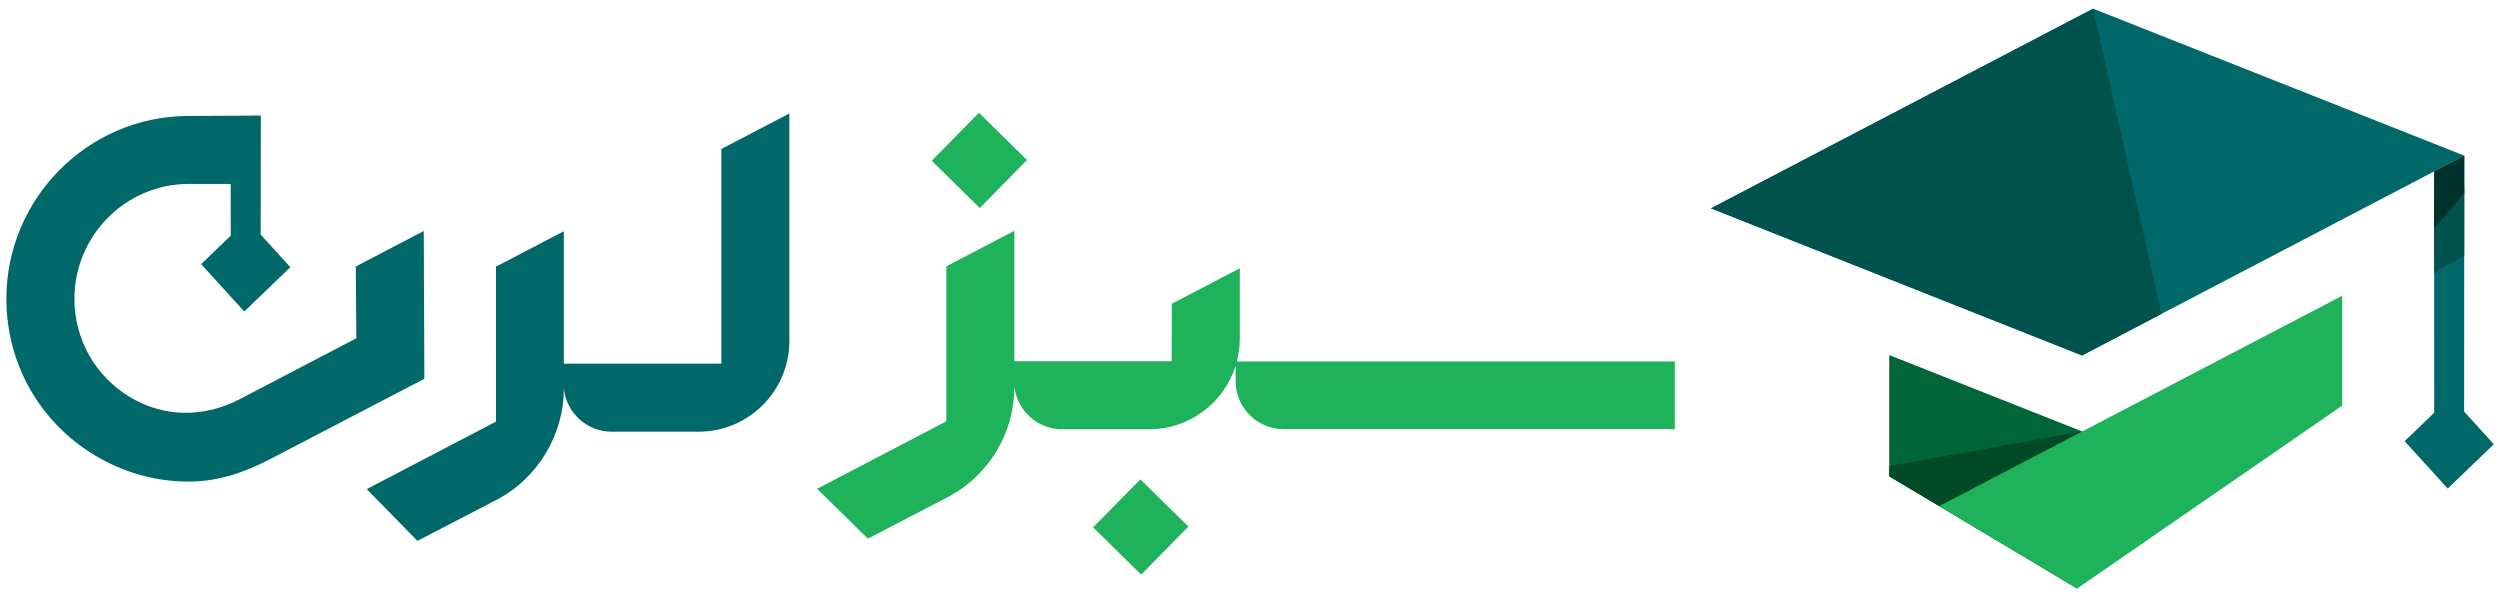 <svg xmlns:xlink="http://www.w3.org/1999/xlink" class="h-10 sm:h-12 lg:h-13" xmlns="http://www.w3.org/2000/svg" viewBox="0 0 1065.871 255.512" width="1065.871"  height="255.512" >
    <polygon fill="#006537" points="887.77 183.979 826.745 215.797 805.491 203.091 805.491 151.39 887.77 183.979"></polygon>
    <polygon fill="#006869" points="1050.646 66.363 887.721 151.493 729.472 88.824 892.42 3.703 1050.646 66.363"></polygon>
    <line fill="#1A3D3D" x1="1036.346" y1="99.63" x2="1036.313" y2="99.69"></line>
    <polygon fill="#006869" points="1063.236 189.396 1043.589 208.294 1025.21 188.098 1037.819 175.962 1037.789 73.075 1050.642 66.359 1050.581 175.489 1063.236 189.396"></polygon>
    <path fill="#006869" d="M307.551,155.054h-67.17v-56.473l-28.93,15.105,.01,66.076-55.107,28.762,21.632,22.08,33.984-17.653c17.572-9.221,28.483-28.099,28.41-47.087v-.821c.029,.355,.025,.722,.075,1.071v.041c1.306,10.101,9.938,17.896,20.386,17.896h36.976c21.386,0,38.731-17.345,38.731-38.731V48.385l-28.997,15.121v91.548Z"></path>
    <rect fill="#1EB35B" x="472.002" y="210.317" width="28.71" height="28.71" transform="translate(-14.842 413.934) rotate(-45.482)"></rect>
    <path fill="#1EB35B" d="M527.289,154.102c.817-3.131,1.297-6.399,1.297-9.786v-29.936l-29.004,15.142v14.294c0,.31-.01,.61-.04,.91v9.301h-67.07v-55.632l-29.003,15.142,.01,66.083-55.106,28.762,21.632,21.264,33.984-17.652c17.573-9.221,28.483-27.283,28.483-47.126v-.001c1.185,10.224,9.862,18.163,20.413,18.163h36.985c17.342,0,32.016-11.402,36.944-27.117v6.614c0,11.281,9.145,20.426,20.426,20.426h166.796v-28.851h-186.746Z"></path>
    <rect fill="#1EB35B" x="403.191" y="54.026" width="28.71" height="28.71" transform="translate(76.032 318.16) rotate(-45.482)"></rect>
    <path fill="#006869" d="M180.667,98.47l-28.981,15.159,.241,30.585-49.647,25.933c-15.212,7.94-32.269,7.967-46.973-.909-14.758-8.93-23.58-24.596-23.58-41.894,0-26.762,21.708-48.711,48.336-48.925h16.576v.027h1.722l.013,22.031-12.609,12.136,18.379,20.196,19.646-18.898-12.655-13.907,.061-50.771-7.836,.086-23.458,.12C37.342,49.732,2.72,84.701,2.72,127.343c0,27.537,14.036,52.48,37.589,66.704,12.431,7.513,26.253,11.282,40.129,11.282,12.351,0,23.713-3.796,35.129-9.785l65.367-34.06-.267-63.014Z"></path>
    <polygon fill="#00524C" points="1050.644 79.4 1050.623 109.016 1037.799 116.429 1037.791 86.117 1050.644 79.4"></polygon>
    <polygon fill="#004B26" points="885.676 250.961 805.506 203.104 805.506 198.672 887.723 183.971 889.222 187.409 885.676 250.961"></polygon>
    <polygon fill="#00524C" points="921.525 133.827 887.657 151.576 729.47 88.825 892.42 3.703 921.525 133.827"></polygon>
    <polygon fill="#00322D" points="1050.644 66.364 1050.623 82.432 1037.799 97.386 1037.791 73.08 1050.644 66.364"></polygon>
    <polygon fill="#1EB35B" points="998.58 126.094 998.58 172.942 885.557 250.932 826.744 215.798 998.58 126.094"></polygon>
</svg>